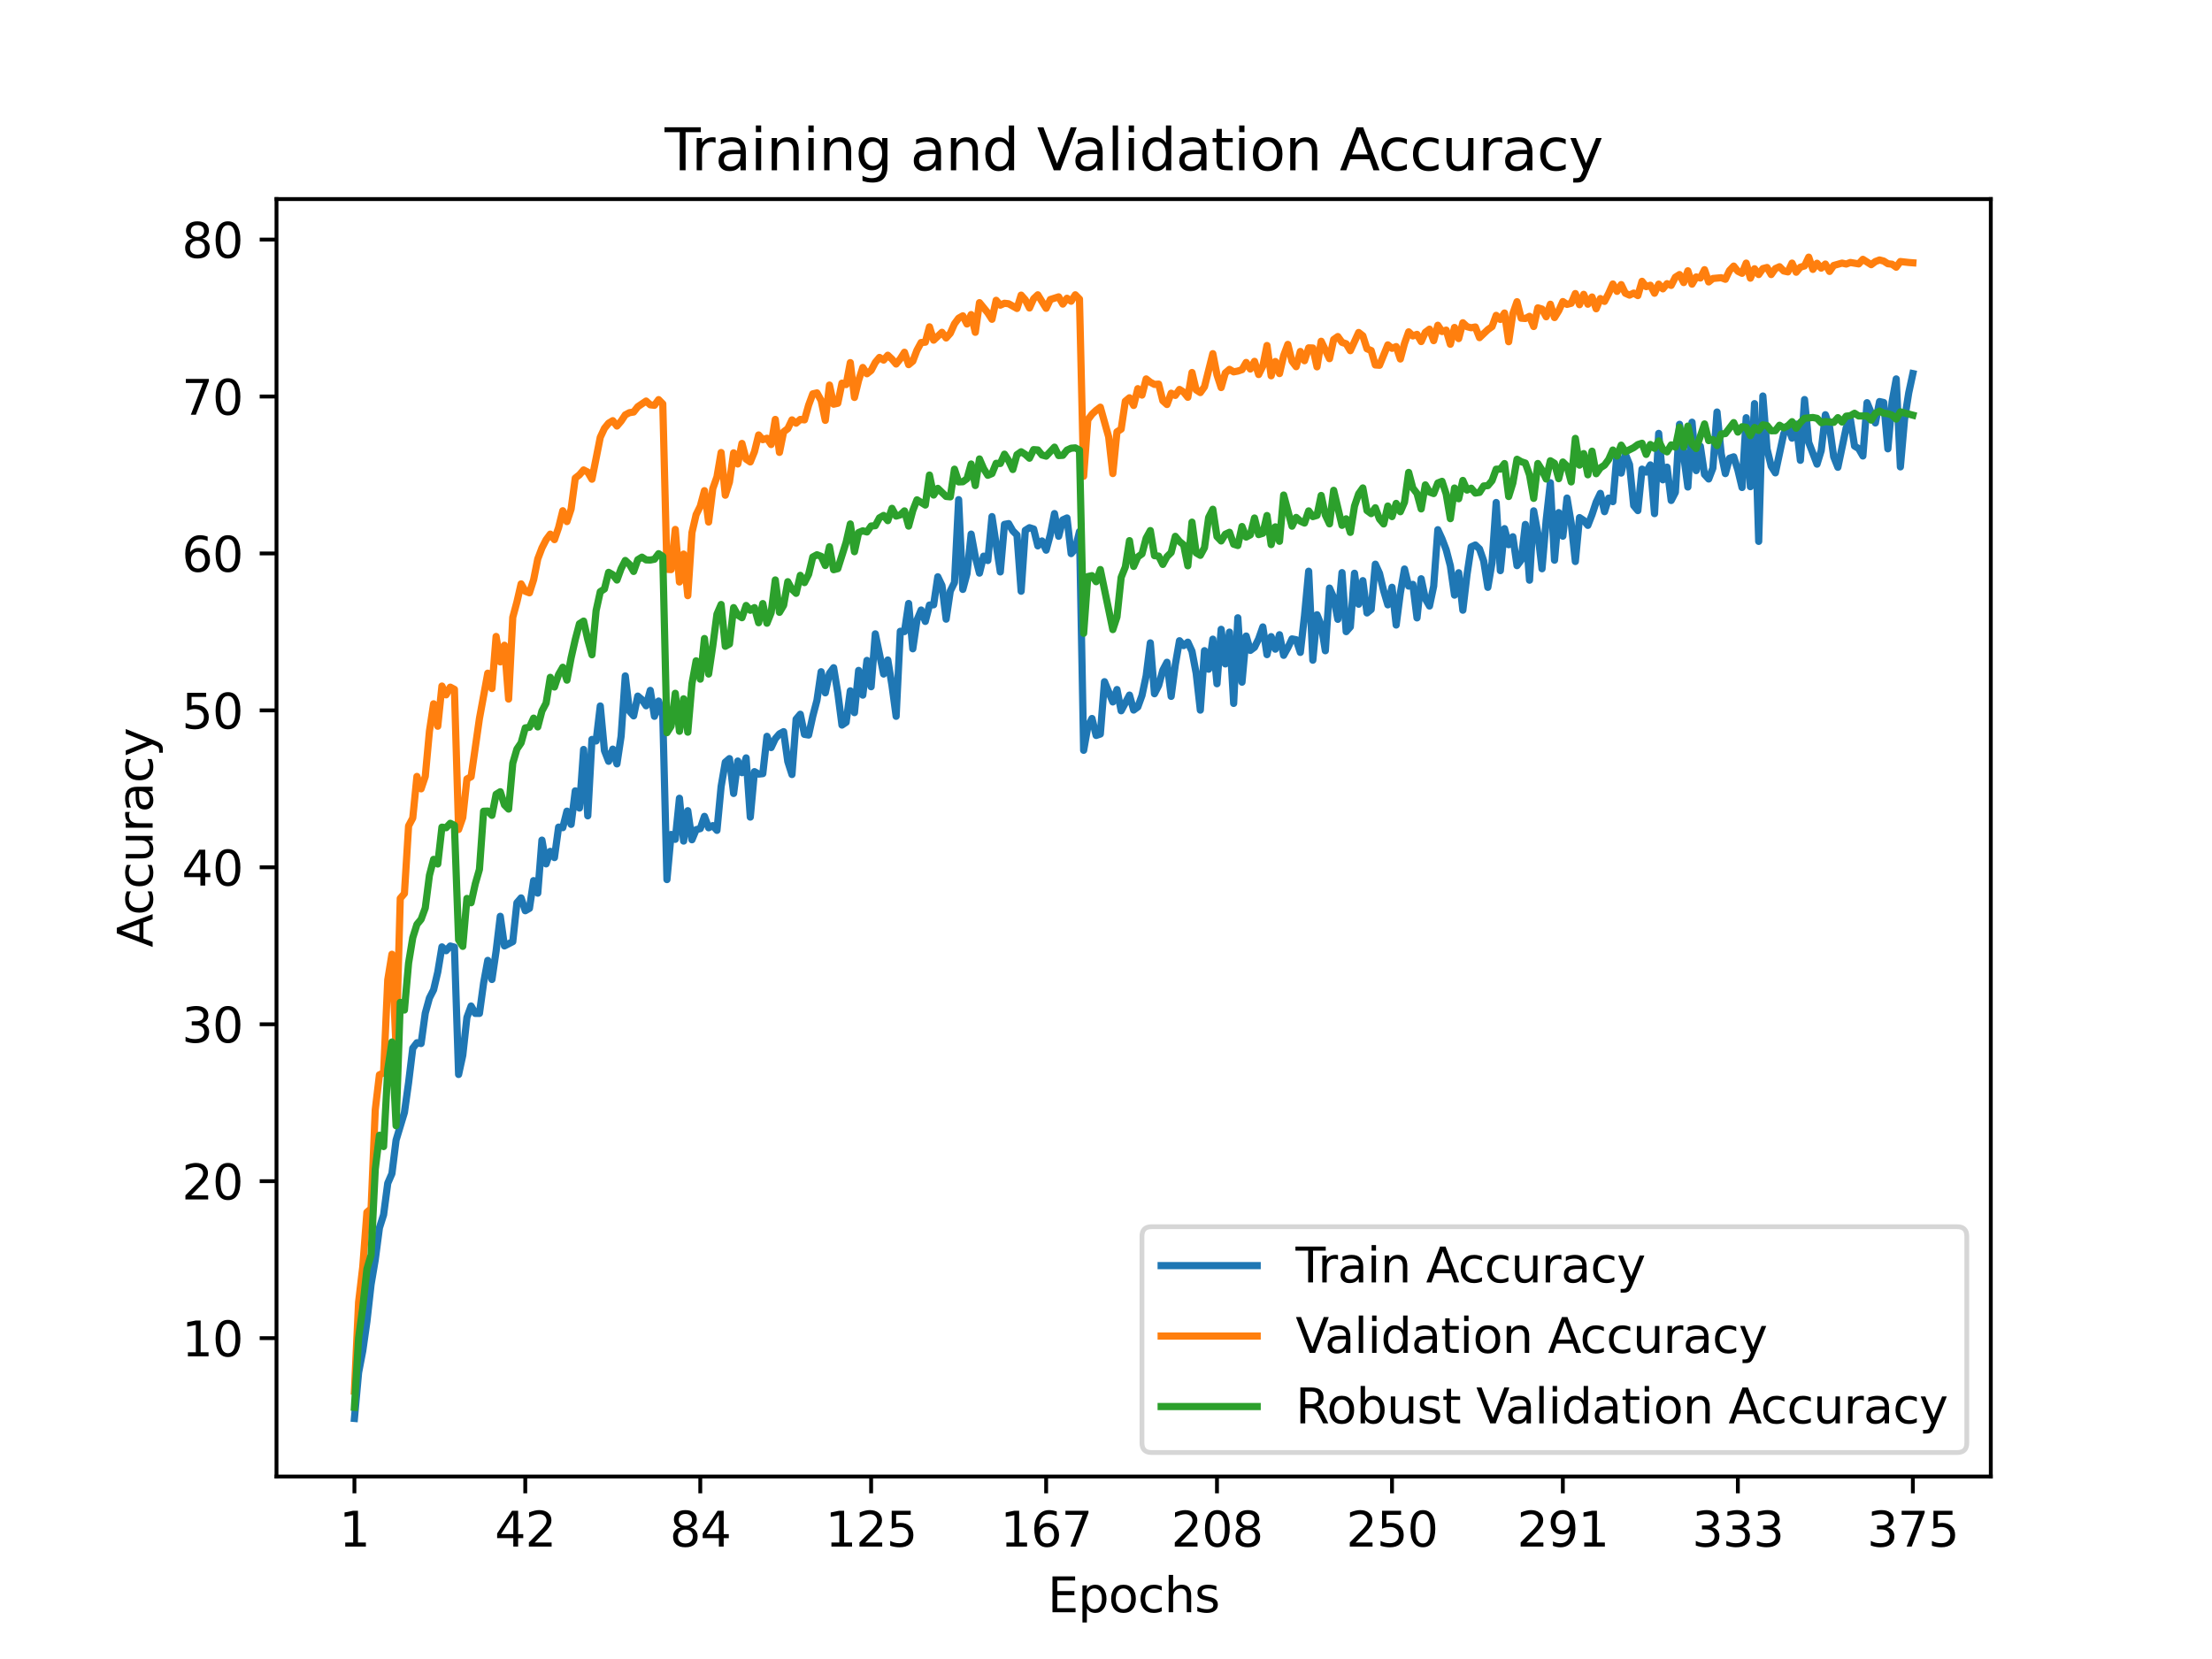 <?xml version="1.0" encoding="utf-8" standalone="no"?>
<!DOCTYPE svg PUBLIC "-//W3C//DTD SVG 1.1//EN"
  "http://www.w3.org/Graphics/SVG/1.1/DTD/svg11.dtd">
<svg height="345.6pt" version="1.1" viewBox="0 0 460.8 345.6" width="460.8pt" xmlns="http://www.w3.org/2000/svg" xmlns:xlink="http://www.w3.org/1999/xlink">
 <defs>
  <style type="text/css">*{stroke-linecap:butt;stroke-linejoin:round;}</style>
 </defs>
 <g id="figure_1">
  <g id="patch_1">
   <path d="M 0 345.6 
L 460.8 345.6 
L 460.8 0 
L 0 0 
z
" style="fill:#ffffff;"/>
  </g>
  <g id="axes_1">
   <g id="patch_2">
    <path d="M 57.6 307.584 
L 414.72 307.584 
L 414.72 41.472 
L 57.6 41.472 
z
" style="fill:#ffffff;"/>
   </g>
   <g id="matplotlib.axis_1">
    <g id="xtick_1">
     <g id="line2d_1">
      <defs>
       <path d="M 0 0 
L 0 3.5 
" id="mcb61eab0bf" style="stroke:#000000;stroke-width:0.8;"/>
      </defs>
      <g>
       <use style="stroke:#000000;stroke-width:0.8;" x="73.833" xlink:href="#mcb61eab0bf" y="307.584"/>
      </g>
     </g>
     <g id="text_1">
      <!-- 1 -->
      <g transform="translate(70.651 322.182)scale(0.1 -0.1)">
       <defs>
        <path d="M 794 531 
L 1825 531 
L 1825 4091 
L 703 3866 
L 703 4441 
L 1819 4666 
L 2450 4666 
L 2450 531 
L 3481 531 
L 3481 0 
L 794 0 
L 794 531 
z
" id="DejaVuSans-31" transform="scale(0.016)"/>
       </defs>
       <use xlink:href="#DejaVuSans-31"/>
      </g>
     </g>
    </g>
    <g id="xtick_2">
     <g id="line2d_2">
      <g>
       <use style="stroke:#000000;stroke-width:0.8;" x="109.423" xlink:href="#mcb61eab0bf" y="307.584"/>
      </g>
     </g>
     <g id="text_2">
      <!-- 42 -->
      <g transform="translate(103.061 322.182)scale(0.1 -0.1)">
       <defs>
        <path d="M 2419 4116 
L 825 1625 
L 2419 1625 
L 2419 4116 
z
M 2253 4666 
L 3047 4666 
L 3047 1625 
L 3713 1625 
L 3713 1100 
L 3047 1100 
L 3047 0 
L 2419 0 
L 2419 1100 
L 313 1100 
L 313 1709 
L 2253 4666 
z
" id="DejaVuSans-34" transform="scale(0.016)"/>
        <path d="M 1228 531 
L 3431 531 
L 3431 0 
L 469 0 
L 469 531 
Q 828 903 1448 1529 
Q 2069 2156 2228 2338 
Q 2531 2678 2651 2914 
Q 2772 3150 2772 3378 
Q 2772 3750 2511 3984 
Q 2250 4219 1831 4219 
Q 1534 4219 1204 4116 
Q 875 4013 500 3803 
L 500 4441 
Q 881 4594 1212 4672 
Q 1544 4750 1819 4750 
Q 2544 4750 2975 4387 
Q 3406 4025 3406 3419 
Q 3406 3131 3298 2873 
Q 3191 2616 2906 2266 
Q 2828 2175 2409 1742 
Q 1991 1309 1228 531 
z
" id="DejaVuSans-32" transform="scale(0.016)"/>
       </defs>
       <use xlink:href="#DejaVuSans-34"/>
       <use x="63.623" xlink:href="#DejaVuSans-32"/>
      </g>
     </g>
    </g>
    <g id="xtick_3">
     <g id="line2d_3">
      <g>
       <use style="stroke:#000000;stroke-width:0.8;" x="145.882" xlink:href="#mcb61eab0bf" y="307.584"/>
      </g>
     </g>
     <g id="text_3">
      <!-- 84 -->
      <g transform="translate(139.519 322.182)scale(0.1 -0.1)">
       <defs>
        <path d="M 2034 2216 
Q 1584 2216 1326 1975 
Q 1069 1734 1069 1313 
Q 1069 891 1326 650 
Q 1584 409 2034 409 
Q 2484 409 2743 651 
Q 3003 894 3003 1313 
Q 3003 1734 2745 1975 
Q 2488 2216 2034 2216 
z
M 1403 2484 
Q 997 2584 770 2862 
Q 544 3141 544 3541 
Q 544 4100 942 4425 
Q 1341 4750 2034 4750 
Q 2731 4750 3128 4425 
Q 3525 4100 3525 3541 
Q 3525 3141 3298 2862 
Q 3072 2584 2669 2484 
Q 3125 2378 3379 2068 
Q 3634 1759 3634 1313 
Q 3634 634 3220 271 
Q 2806 -91 2034 -91 
Q 1263 -91 848 271 
Q 434 634 434 1313 
Q 434 1759 690 2068 
Q 947 2378 1403 2484 
z
M 1172 3481 
Q 1172 3119 1398 2916 
Q 1625 2713 2034 2713 
Q 2441 2713 2670 2916 
Q 2900 3119 2900 3481 
Q 2900 3844 2670 4047 
Q 2441 4250 2034 4250 
Q 1625 4250 1398 4047 
Q 1172 3844 1172 3481 
z
" id="DejaVuSans-38" transform="scale(0.016)"/>
       </defs>
       <use xlink:href="#DejaVuSans-38"/>
       <use x="63.623" xlink:href="#DejaVuSans-34"/>
      </g>
     </g>
    </g>
    <g id="xtick_4">
     <g id="line2d_4">
      <g>
       <use style="stroke:#000000;stroke-width:0.8;" x="181.472" xlink:href="#mcb61eab0bf" y="307.584"/>
      </g>
     </g>
     <g id="text_4">
      <!-- 125 -->
      <g transform="translate(171.928 322.182)scale(0.1 -0.1)">
       <defs>
        <path d="M 691 4666 
L 3169 4666 
L 3169 4134 
L 1269 4134 
L 1269 2991 
Q 1406 3038 1543 3061 
Q 1681 3084 1819 3084 
Q 2600 3084 3056 2656 
Q 3513 2228 3513 1497 
Q 3513 744 3044 326 
Q 2575 -91 1722 -91 
Q 1428 -91 1123 -41 
Q 819 9 494 109 
L 494 744 
Q 775 591 1075 516 
Q 1375 441 1709 441 
Q 2250 441 2565 725 
Q 2881 1009 2881 1497 
Q 2881 1984 2565 2268 
Q 2250 2553 1709 2553 
Q 1456 2553 1204 2497 
Q 953 2441 691 2322 
L 691 4666 
z
" id="DejaVuSans-35" transform="scale(0.016)"/>
       </defs>
       <use xlink:href="#DejaVuSans-31"/>
       <use x="63.623" xlink:href="#DejaVuSans-32"/>
       <use x="127.246" xlink:href="#DejaVuSans-35"/>
      </g>
     </g>
    </g>
    <g id="xtick_5">
     <g id="line2d_5">
      <g>
       <use style="stroke:#000000;stroke-width:0.8;" x="217.931" xlink:href="#mcb61eab0bf" y="307.584"/>
      </g>
     </g>
     <g id="text_5">
      <!-- 167 -->
      <g transform="translate(208.387 322.182)scale(0.1 -0.1)">
       <defs>
        <path d="M 2113 2584 
Q 1688 2584 1439 2293 
Q 1191 2003 1191 1497 
Q 1191 994 1439 701 
Q 1688 409 2113 409 
Q 2538 409 2786 701 
Q 3034 994 3034 1497 
Q 3034 2003 2786 2293 
Q 2538 2584 2113 2584 
z
M 3366 4563 
L 3366 3988 
Q 3128 4100 2886 4159 
Q 2644 4219 2406 4219 
Q 1781 4219 1451 3797 
Q 1122 3375 1075 2522 
Q 1259 2794 1537 2939 
Q 1816 3084 2150 3084 
Q 2853 3084 3261 2657 
Q 3669 2231 3669 1497 
Q 3669 778 3244 343 
Q 2819 -91 2113 -91 
Q 1303 -91 875 529 
Q 447 1150 447 2328 
Q 447 3434 972 4092 
Q 1497 4750 2381 4750 
Q 2619 4750 2861 4703 
Q 3103 4656 3366 4563 
z
" id="DejaVuSans-36" transform="scale(0.016)"/>
        <path d="M 525 4666 
L 3525 4666 
L 3525 4397 
L 1831 0 
L 1172 0 
L 2766 4134 
L 525 4134 
L 525 4666 
z
" id="DejaVuSans-37" transform="scale(0.016)"/>
       </defs>
       <use xlink:href="#DejaVuSans-31"/>
       <use x="63.623" xlink:href="#DejaVuSans-36"/>
       <use x="127.246" xlink:href="#DejaVuSans-37"/>
      </g>
     </g>
    </g>
    <g id="xtick_6">
     <g id="line2d_6">
      <g>
       <use style="stroke:#000000;stroke-width:0.8;" x="253.521" xlink:href="#mcb61eab0bf" y="307.584"/>
      </g>
     </g>
     <g id="text_6">
      <!-- 208 -->
      <g transform="translate(243.977 322.182)scale(0.1 -0.1)">
       <defs>
        <path d="M 2034 4250 
Q 1547 4250 1301 3770 
Q 1056 3291 1056 2328 
Q 1056 1369 1301 889 
Q 1547 409 2034 409 
Q 2525 409 2770 889 
Q 3016 1369 3016 2328 
Q 3016 3291 2770 3770 
Q 2525 4250 2034 4250 
z
M 2034 4750 
Q 2819 4750 3233 4129 
Q 3647 3509 3647 2328 
Q 3647 1150 3233 529 
Q 2819 -91 2034 -91 
Q 1250 -91 836 529 
Q 422 1150 422 2328 
Q 422 3509 836 4129 
Q 1250 4750 2034 4750 
z
" id="DejaVuSans-30" transform="scale(0.016)"/>
       </defs>
       <use xlink:href="#DejaVuSans-32"/>
       <use x="63.623" xlink:href="#DejaVuSans-30"/>
       <use x="127.246" xlink:href="#DejaVuSans-38"/>
      </g>
     </g>
    </g>
    <g id="xtick_7">
     <g id="line2d_7">
      <g>
       <use style="stroke:#000000;stroke-width:0.8;" x="289.98" xlink:href="#mcb61eab0bf" y="307.584"/>
      </g>
     </g>
     <g id="text_7">
      <!-- 250 -->
      <g transform="translate(280.436 322.182)scale(0.1 -0.1)">
       <use xlink:href="#DejaVuSans-32"/>
       <use x="63.623" xlink:href="#DejaVuSans-35"/>
       <use x="127.246" xlink:href="#DejaVuSans-30"/>
      </g>
     </g>
    </g>
    <g id="xtick_8">
     <g id="line2d_8">
      <g>
       <use style="stroke:#000000;stroke-width:0.8;" x="325.57" xlink:href="#mcb61eab0bf" y="307.584"/>
      </g>
     </g>
     <g id="text_8">
      <!-- 291 -->
      <g transform="translate(316.026 322.182)scale(0.1 -0.1)">
       <defs>
        <path d="M 703 97 
L 703 672 
Q 941 559 1184 500 
Q 1428 441 1663 441 
Q 2288 441 2617 861 
Q 2947 1281 2994 2138 
Q 2813 1869 2534 1725 
Q 2256 1581 1919 1581 
Q 1219 1581 811 2004 
Q 403 2428 403 3163 
Q 403 3881 828 4315 
Q 1253 4750 1959 4750 
Q 2769 4750 3195 4129 
Q 3622 3509 3622 2328 
Q 3622 1225 3098 567 
Q 2575 -91 1691 -91 
Q 1453 -91 1209 -44 
Q 966 3 703 97 
z
M 1959 2075 
Q 2384 2075 2632 2365 
Q 2881 2656 2881 3163 
Q 2881 3666 2632 3958 
Q 2384 4250 1959 4250 
Q 1534 4250 1286 3958 
Q 1038 3666 1038 3163 
Q 1038 2656 1286 2365 
Q 1534 2075 1959 2075 
z
" id="DejaVuSans-39" transform="scale(0.016)"/>
       </defs>
       <use xlink:href="#DejaVuSans-32"/>
       <use x="63.623" xlink:href="#DejaVuSans-39"/>
       <use x="127.246" xlink:href="#DejaVuSans-31"/>
      </g>
     </g>
    </g>
    <g id="xtick_9">
     <g id="line2d_9">
      <g>
       <use style="stroke:#000000;stroke-width:0.8;" x="362.029" xlink:href="#mcb61eab0bf" y="307.584"/>
      </g>
     </g>
     <g id="text_9">
      <!-- 333 -->
      <g transform="translate(352.485 322.182)scale(0.1 -0.1)">
       <defs>
        <path d="M 2597 2516 
Q 3050 2419 3304 2112 
Q 3559 1806 3559 1356 
Q 3559 666 3084 287 
Q 2609 -91 1734 -91 
Q 1441 -91 1130 -33 
Q 819 25 488 141 
L 488 750 
Q 750 597 1062 519 
Q 1375 441 1716 441 
Q 2309 441 2620 675 
Q 2931 909 2931 1356 
Q 2931 1769 2642 2001 
Q 2353 2234 1838 2234 
L 1294 2234 
L 1294 2753 
L 1863 2753 
Q 2328 2753 2575 2939 
Q 2822 3125 2822 3475 
Q 2822 3834 2567 4026 
Q 2313 4219 1838 4219 
Q 1578 4219 1281 4162 
Q 984 4106 628 3988 
L 628 4550 
Q 988 4650 1302 4700 
Q 1616 4750 1894 4750 
Q 2613 4750 3031 4423 
Q 3450 4097 3450 3541 
Q 3450 3153 3228 2886 
Q 3006 2619 2597 2516 
z
" id="DejaVuSans-33" transform="scale(0.016)"/>
       </defs>
       <use xlink:href="#DejaVuSans-33"/>
       <use x="63.623" xlink:href="#DejaVuSans-33"/>
       <use x="127.246" xlink:href="#DejaVuSans-33"/>
      </g>
     </g>
    </g>
    <g id="xtick_10">
     <g id="line2d_10">
      <g>
       <use style="stroke:#000000;stroke-width:0.8;" x="398.487" xlink:href="#mcb61eab0bf" y="307.584"/>
      </g>
     </g>
     <g id="text_10">
      <!-- 375 -->
      <g transform="translate(388.944 322.182)scale(0.1 -0.1)">
       <use xlink:href="#DejaVuSans-33"/>
       <use x="63.623" xlink:href="#DejaVuSans-37"/>
       <use x="127.246" xlink:href="#DejaVuSans-35"/>
      </g>
     </g>
    </g>
    <g id="text_11">
     <!-- Epochs -->
     <g transform="translate(218.244 335.861)scale(0.1 -0.1)">
      <defs>
       <path d="M 628 4666 
L 3578 4666 
L 3578 4134 
L 1259 4134 
L 1259 2753 
L 3481 2753 
L 3481 2222 
L 1259 2222 
L 1259 531 
L 3634 531 
L 3634 0 
L 628 0 
L 628 4666 
z
" id="DejaVuSans-45" transform="scale(0.016)"/>
       <path d="M 1159 525 
L 1159 -1331 
L 581 -1331 
L 581 3500 
L 1159 3500 
L 1159 2969 
Q 1341 3281 1617 3432 
Q 1894 3584 2278 3584 
Q 2916 3584 3314 3078 
Q 3713 2572 3713 1747 
Q 3713 922 3314 415 
Q 2916 -91 2278 -91 
Q 1894 -91 1617 61 
Q 1341 213 1159 525 
z
M 3116 1747 
Q 3116 2381 2855 2742 
Q 2594 3103 2138 3103 
Q 1681 3103 1420 2742 
Q 1159 2381 1159 1747 
Q 1159 1113 1420 752 
Q 1681 391 2138 391 
Q 2594 391 2855 752 
Q 3116 1113 3116 1747 
z
" id="DejaVuSans-70" transform="scale(0.016)"/>
       <path d="M 1959 3097 
Q 1497 3097 1228 2736 
Q 959 2375 959 1747 
Q 959 1119 1226 758 
Q 1494 397 1959 397 
Q 2419 397 2687 759 
Q 2956 1122 2956 1747 
Q 2956 2369 2687 2733 
Q 2419 3097 1959 3097 
z
M 1959 3584 
Q 2709 3584 3137 3096 
Q 3566 2609 3566 1747 
Q 3566 888 3137 398 
Q 2709 -91 1959 -91 
Q 1206 -91 779 398 
Q 353 888 353 1747 
Q 353 2609 779 3096 
Q 1206 3584 1959 3584 
z
" id="DejaVuSans-6f" transform="scale(0.016)"/>
       <path d="M 3122 3366 
L 3122 2828 
Q 2878 2963 2633 3030 
Q 2388 3097 2138 3097 
Q 1578 3097 1268 2742 
Q 959 2388 959 1747 
Q 959 1106 1268 751 
Q 1578 397 2138 397 
Q 2388 397 2633 464 
Q 2878 531 3122 666 
L 3122 134 
Q 2881 22 2623 -34 
Q 2366 -91 2075 -91 
Q 1284 -91 818 406 
Q 353 903 353 1747 
Q 353 2603 823 3093 
Q 1294 3584 2113 3584 
Q 2378 3584 2631 3529 
Q 2884 3475 3122 3366 
z
" id="DejaVuSans-63" transform="scale(0.016)"/>
       <path d="M 3513 2113 
L 3513 0 
L 2938 0 
L 2938 2094 
Q 2938 2591 2744 2837 
Q 2550 3084 2163 3084 
Q 1697 3084 1428 2787 
Q 1159 2491 1159 1978 
L 1159 0 
L 581 0 
L 581 4863 
L 1159 4863 
L 1159 2956 
Q 1366 3272 1645 3428 
Q 1925 3584 2291 3584 
Q 2894 3584 3203 3211 
Q 3513 2838 3513 2113 
z
" id="DejaVuSans-68" transform="scale(0.016)"/>
       <path d="M 2834 3397 
L 2834 2853 
Q 2591 2978 2328 3040 
Q 2066 3103 1784 3103 
Q 1356 3103 1142 2972 
Q 928 2841 928 2578 
Q 928 2378 1081 2264 
Q 1234 2150 1697 2047 
L 1894 2003 
Q 2506 1872 2764 1633 
Q 3022 1394 3022 966 
Q 3022 478 2636 193 
Q 2250 -91 1575 -91 
Q 1294 -91 989 -36 
Q 684 19 347 128 
L 347 722 
Q 666 556 975 473 
Q 1284 391 1588 391 
Q 1994 391 2212 530 
Q 2431 669 2431 922 
Q 2431 1156 2273 1281 
Q 2116 1406 1581 1522 
L 1381 1569 
Q 847 1681 609 1914 
Q 372 2147 372 2553 
Q 372 3047 722 3315 
Q 1072 3584 1716 3584 
Q 2034 3584 2315 3537 
Q 2597 3491 2834 3397 
z
" id="DejaVuSans-73" transform="scale(0.016)"/>
      </defs>
      <use xlink:href="#DejaVuSans-45"/>
      <use x="63.184" xlink:href="#DejaVuSans-70"/>
      <use x="126.66" xlink:href="#DejaVuSans-6f"/>
      <use x="187.842" xlink:href="#DejaVuSans-63"/>
      <use x="242.822" xlink:href="#DejaVuSans-68"/>
      <use x="306.201" xlink:href="#DejaVuSans-73"/>
     </g>
    </g>
   </g>
   <g id="matplotlib.axis_2">
    <g id="ytick_1">
     <g id="line2d_11">
      <defs>
       <path d="M 0 0 
L -3.5 0 
" id="m16f0f895e9" style="stroke:#000000;stroke-width:0.8;"/>
      </defs>
      <g>
       <use style="stroke:#000000;stroke-width:0.8;" x="57.6" xlink:href="#m16f0f895e9" y="278.756"/>
      </g>
     </g>
     <g id="text_12">
      <!-- 10 -->
      <g transform="translate(37.875 282.555)scale(0.1 -0.1)">
       <use xlink:href="#DejaVuSans-31"/>
       <use x="63.623" xlink:href="#DejaVuSans-30"/>
      </g>
     </g>
    </g>
    <g id="ytick_2">
     <g id="line2d_12">
      <g>
       <use style="stroke:#000000;stroke-width:0.8;" x="57.6" xlink:href="#m16f0f895e9" y="246.063"/>
      </g>
     </g>
     <g id="text_13">
      <!-- 20 -->
      <g transform="translate(37.875 249.862)scale(0.1 -0.1)">
       <use xlink:href="#DejaVuSans-32"/>
       <use x="63.623" xlink:href="#DejaVuSans-30"/>
      </g>
     </g>
    </g>
    <g id="ytick_3">
     <g id="line2d_13">
      <g>
       <use style="stroke:#000000;stroke-width:0.8;" x="57.6" xlink:href="#m16f0f895e9" y="213.37"/>
      </g>
     </g>
     <g id="text_14">
      <!-- 30 -->
      <g transform="translate(37.875 217.17)scale(0.1 -0.1)">
       <use xlink:href="#DejaVuSans-33"/>
       <use x="63.623" xlink:href="#DejaVuSans-30"/>
      </g>
     </g>
    </g>
    <g id="ytick_4">
     <g id="line2d_14">
      <g>
       <use style="stroke:#000000;stroke-width:0.8;" x="57.6" xlink:href="#m16f0f895e9" y="180.678"/>
      </g>
     </g>
     <g id="text_15">
      <!-- 40 -->
      <g transform="translate(37.875 184.477)scale(0.1 -0.1)">
       <use xlink:href="#DejaVuSans-34"/>
       <use x="63.623" xlink:href="#DejaVuSans-30"/>
      </g>
     </g>
    </g>
    <g id="ytick_5">
     <g id="line2d_15">
      <g>
       <use style="stroke:#000000;stroke-width:0.8;" x="57.6" xlink:href="#m16f0f895e9" y="147.985"/>
      </g>
     </g>
     <g id="text_16">
      <!-- 50 -->
      <g transform="translate(37.875 151.784)scale(0.1 -0.1)">
       <use xlink:href="#DejaVuSans-35"/>
       <use x="63.623" xlink:href="#DejaVuSans-30"/>
      </g>
     </g>
    </g>
    <g id="ytick_6">
     <g id="line2d_16">
      <g>
       <use style="stroke:#000000;stroke-width:0.8;" x="57.6" xlink:href="#m16f0f895e9" y="115.292"/>
      </g>
     </g>
     <g id="text_17">
      <!-- 60 -->
      <g transform="translate(37.875 119.091)scale(0.1 -0.1)">
       <use xlink:href="#DejaVuSans-36"/>
       <use x="63.623" xlink:href="#DejaVuSans-30"/>
      </g>
     </g>
    </g>
    <g id="ytick_7">
     <g id="line2d_17">
      <g>
       <use style="stroke:#000000;stroke-width:0.8;" x="57.6" xlink:href="#m16f0f895e9" y="82.599"/>
      </g>
     </g>
     <g id="text_18">
      <!-- 70 -->
      <g transform="translate(37.875 86.398)scale(0.1 -0.1)">
       <use xlink:href="#DejaVuSans-37"/>
       <use x="63.623" xlink:href="#DejaVuSans-30"/>
      </g>
     </g>
    </g>
    <g id="ytick_8">
     <g id="line2d_18">
      <g>
       <use style="stroke:#000000;stroke-width:0.8;" x="57.6" xlink:href="#m16f0f895e9" y="49.906"/>
      </g>
     </g>
     <g id="text_19">
      <!-- 80 -->
      <g transform="translate(37.875 53.706)scale(0.1 -0.1)">
       <use xlink:href="#DejaVuSans-38"/>
       <use x="63.623" xlink:href="#DejaVuSans-30"/>
      </g>
     </g>
    </g>
    <g id="text_20">
     <!-- Accuracy -->
     <g transform="translate(31.795 197.356)rotate(-90)scale(0.1 -0.1)">
      <defs>
       <path d="M 2188 4044 
L 1331 1722 
L 3047 1722 
L 2188 4044 
z
M 1831 4666 
L 2547 4666 
L 4325 0 
L 3669 0 
L 3244 1197 
L 1141 1197 
L 716 0 
L 50 0 
L 1831 4666 
z
" id="DejaVuSans-41" transform="scale(0.016)"/>
       <path d="M 544 1381 
L 544 3500 
L 1119 3500 
L 1119 1403 
Q 1119 906 1312 657 
Q 1506 409 1894 409 
Q 2359 409 2629 706 
Q 2900 1003 2900 1516 
L 2900 3500 
L 3475 3500 
L 3475 0 
L 2900 0 
L 2900 538 
Q 2691 219 2414 64 
Q 2138 -91 1772 -91 
Q 1169 -91 856 284 
Q 544 659 544 1381 
z
M 1991 3584 
L 1991 3584 
z
" id="DejaVuSans-75" transform="scale(0.016)"/>
       <path d="M 2631 2963 
Q 2534 3019 2420 3045 
Q 2306 3072 2169 3072 
Q 1681 3072 1420 2755 
Q 1159 2438 1159 1844 
L 1159 0 
L 581 0 
L 581 3500 
L 1159 3500 
L 1159 2956 
Q 1341 3275 1631 3429 
Q 1922 3584 2338 3584 
Q 2397 3584 2469 3576 
Q 2541 3569 2628 3553 
L 2631 2963 
z
" id="DejaVuSans-72" transform="scale(0.016)"/>
       <path d="M 2194 1759 
Q 1497 1759 1228 1600 
Q 959 1441 959 1056 
Q 959 750 1161 570 
Q 1363 391 1709 391 
Q 2188 391 2477 730 
Q 2766 1069 2766 1631 
L 2766 1759 
L 2194 1759 
z
M 3341 1997 
L 3341 0 
L 2766 0 
L 2766 531 
Q 2569 213 2275 61 
Q 1981 -91 1556 -91 
Q 1019 -91 701 211 
Q 384 513 384 1019 
Q 384 1609 779 1909 
Q 1175 2209 1959 2209 
L 2766 2209 
L 2766 2266 
Q 2766 2663 2505 2880 
Q 2244 3097 1772 3097 
Q 1472 3097 1187 3025 
Q 903 2953 641 2809 
L 641 3341 
Q 956 3463 1253 3523 
Q 1550 3584 1831 3584 
Q 2591 3584 2966 3190 
Q 3341 2797 3341 1997 
z
" id="DejaVuSans-61" transform="scale(0.016)"/>
       <path d="M 2059 -325 
Q 1816 -950 1584 -1140 
Q 1353 -1331 966 -1331 
L 506 -1331 
L 506 -850 
L 844 -850 
Q 1081 -850 1212 -737 
Q 1344 -625 1503 -206 
L 1606 56 
L 191 3500 
L 800 3500 
L 1894 763 
L 2988 3500 
L 3597 3500 
L 2059 -325 
z
" id="DejaVuSans-79" transform="scale(0.016)"/>
      </defs>
      <use xlink:href="#DejaVuSans-41"/>
      <use x="66.658" xlink:href="#DejaVuSans-63"/>
      <use x="121.639" xlink:href="#DejaVuSans-63"/>
      <use x="176.619" xlink:href="#DejaVuSans-75"/>
      <use x="239.998" xlink:href="#DejaVuSans-72"/>
      <use x="281.111" xlink:href="#DejaVuSans-61"/>
      <use x="342.391" xlink:href="#DejaVuSans-63"/>
      <use x="397.371" xlink:href="#DejaVuSans-79"/>
     </g>
    </g>
   </g>
   <g id="line2d_19">
    <path clip-path="url(#p6e21c7e35b)" d="M 73.833 295.488 
L 74.701 285.948 
L 75.569 281.41 
L 76.437 275.29 
L 77.305 267.549 
L 78.173 262.416 
L 79.041 255.799 
L 79.909 253.059 
L 80.777 246.488 
L 81.645 244.481 
L 82.513 237.498 
L 84.249 231.744 
L 85.118 225.525 
L 85.986 218.359 
L 86.854 217.221 
L 87.722 217.385 
L 88.59 211.062 
L 89.458 207.904 
L 90.326 206.197 
L 91.194 202.497 
L 92.062 197.253 
L 92.93 198.05 
L 93.798 197.076 
L 94.666 197.305 
L 95.534 223.832 
L 96.402 219.85 
L 97.27 211.945 
L 98.138 209.578 
L 99.006 211.108 
L 99.875 211.114 
L 100.743 204.779 
L 101.611 200.064 
L 102.479 204.046 
L 103.347 198.129 
L 104.215 190.884 
L 105.083 197.05 
L 106.819 196.161 
L 107.687 188.06 
L 108.555 187.053 
L 109.423 189.72 
L 110.291 189.23 
L 111.159 183.45 
L 112.027 186.059 
L 112.895 175.015 
L 113.763 179.958 
L 114.632 177.356 
L 115.5 178.651 
L 116.368 172.302 
L 117.236 172.419 
L 118.104 168.98 
L 118.972 171.733 
L 119.84 164.75 
L 120.708 168.333 
L 121.576 156.125 
L 122.444 169.954 
L 123.312 154.039 
L 124.18 154.36 
L 125.048 147.069 
L 125.916 156.361 
L 126.784 158.59 
L 127.652 156.06 
L 128.521 159.133 
L 129.389 153.366 
L 130.257 140.805 
L 131.125 148.135 
L 131.993 149.129 
L 132.861 145.01 
L 133.729 145.755 
L 134.597 147.03 
L 135.465 143.82 
L 136.333 149.221 
L 137.201 146.043 
L 138.069 149.188 
L 138.937 183.234 
L 139.805 173.832 
L 140.673 174.845 
L 141.541 166.293 
L 142.409 175.211 
L 143.278 168.888 
L 144.146 174.937 
L 145.014 172.838 
L 145.882 172.615 
L 146.75 170.065 
L 147.618 172.445 
L 148.486 171.988 
L 149.354 172.982 
L 150.222 163.854 
L 151.09 158.78 
L 151.958 158.034 
L 152.826 165.292 
L 153.694 158.538 
L 154.562 160.964 
L 155.43 157.884 
L 156.298 170.216 
L 157.167 160.748 
L 158.035 161.258 
L 158.903 161.166 
L 159.771 153.392 
L 160.639 155.733 
L 161.507 153.889 
L 162.375 152.882 
L 163.243 152.418 
L 164.111 158.643 
L 164.979 161.35 
L 165.847 149.816 
L 166.715 148.789 
L 167.583 152.98 
L 168.451 153.124 
L 169.319 149.181 
L 170.187 145.892 
L 171.055 139.936 
L 171.924 144.33 
L 172.792 140.276 
L 173.66 139.099 
L 174.528 144.343 
L 175.396 151.045 
L 176.264 150.463 
L 177.132 143.918 
L 178 148.456 
L 178.868 139.661 
L 179.736 144.807 
L 180.604 137.575 
L 181.472 143.061 
L 182.34 132.044 
L 184.076 140.413 
L 184.944 137.49 
L 185.813 142.767 
L 186.681 149.221 
L 187.549 131.508 
L 188.417 131.573 
L 189.285 125.714 
L 190.153 135.156 
L 191.021 129.193 
L 191.889 127.081 
L 192.757 129.454 
L 193.625 126.041 
L 194.493 125.989 
L 195.361 120.15 
L 196.229 121.968 
L 197.097 128.984 
L 197.965 123.119 
L 198.833 121.366 
L 199.701 104.085 
L 200.57 122.785 
L 201.438 119.535 
L 202.306 111.264 
L 203.174 115.992 
L 204.042 119.392 
L 204.91 115.854 
L 205.778 116.77 
L 206.646 107.616 
L 208.382 119.143 
L 209.25 109.237 
L 210.118 109.074 
L 210.986 110.591 
L 211.854 111.447 
L 212.722 123.164 
L 213.59 110.473 
L 214.458 109.93 
L 215.327 110.205 
L 216.195 113.716 
L 217.063 112.69 
L 217.931 114.612 
L 218.799 111.395 
L 219.667 106.988 
L 220.535 111.715 
L 221.403 108.296 
L 222.271 107.903 
L 223.139 115.325 
L 224.007 114.311 
L 224.875 110.728 
L 225.743 156.302 
L 226.611 151.404 
L 227.479 149.672 
L 228.347 153.209 
L 229.216 152.915 
L 230.084 142.008 
L 231.82 146.226 
L 232.688 143.643 
L 233.556 148.07 
L 235.292 144.8 
L 236.16 147.919 
L 237.028 147.279 
L 237.896 144.885 
L 238.764 140.792 
L 239.632 133.92 
L 240.5 144.519 
L 241.368 142.8 
L 242.236 139.615 
L 243.104 137.961 
L 243.973 145.069 
L 244.841 138.458 
L 245.709 133.476 
L 246.577 134.489 
L 247.445 133.776 
L 248.313 135.666 
L 249.181 140.237 
L 250.049 147.932 
L 250.917 135.548 
L 251.785 139.406 
L 252.653 133.149 
L 253.521 142.44 
L 254.389 131.096 
L 255.257 138.308 
L 256.125 131.684 
L 256.993 146.533 
L 257.862 128.696 
L 258.73 142.113 
L 259.598 132.495 
L 260.466 135.49 
L 261.334 134.842 
L 262.202 133.077 
L 263.07 130.599 
L 263.938 136.372 
L 264.806 132.619 
L 265.674 135.235 
L 266.542 132.227 
L 267.41 136.516 
L 268.278 134.94 
L 269.146 133.096 
L 270.014 133.266 
L 270.882 135.908 
L 271.75 128.271 
L 272.619 118.999 
L 273.487 137.53 
L 274.355 128.062 
L 275.223 130.187 
L 276.091 135.561 
L 276.959 122.511 
L 277.827 124.479 
L 278.695 129.016 
L 279.563 119.287 
L 280.431 131.58 
L 281.299 130.592 
L 282.167 119.418 
L 283.035 125.871 
L 283.903 120.961 
L 284.771 127.689 
L 285.639 126.97 
L 286.507 117.528 
L 287.376 119.437 
L 288.244 123.073 
L 289.112 126.002 
L 289.98 122.341 
L 290.848 130.206 
L 291.716 123.537 
L 292.584 118.535 
L 293.452 122.099 
L 294.32 121.732 
L 295.188 128.716 
L 296.056 120.569 
L 296.924 124.74 
L 297.792 126.244 
L 298.66 122.118 
L 299.528 110.349 
L 300.396 112.252 
L 301.265 114.533 
L 302.133 117.875 
L 303.001 123.975 
L 303.869 119.313 
L 304.737 127.114 
L 305.605 119.712 
L 306.473 113.925 
L 307.341 113.533 
L 308.209 114.357 
L 309.077 116.861 
L 309.945 122.354 
L 310.813 117.24 
L 311.681 104.68 
L 312.549 118.875 
L 313.417 110.127 
L 314.285 113.468 
L 315.153 111.813 
L 316.022 117.829 
L 316.89 116.672 
L 317.758 109.25 
L 318.626 120.863 
L 319.494 106.419 
L 320.362 111.101 
L 321.23 118.483 
L 322.098 108.341 
L 322.966 100.561 
L 323.834 116.698 
L 324.702 106.785 
L 325.57 111.696 
L 326.438 103.751 
L 327.306 108.95 
L 328.174 116.972 
L 329.042 107.825 
L 329.911 108.4 
L 330.779 109.446 
L 331.647 107.21 
L 332.515 104.595 
L 333.383 102.777 
L 334.251 106.589 
L 335.119 103.764 
L 335.987 104.503 
L 336.855 94.558 
L 337.723 98.553 
L 338.591 94.611 
L 339.459 96.768 
L 340.327 105.314 
L 341.195 106.367 
L 342.063 97.729 
L 342.931 98.344 
L 343.799 96.847 
L 344.668 107.001 
L 345.536 90.282 
L 346.404 99.953 
L 347.272 97.317 
L 348.14 104.255 
L 349.008 102.568 
L 349.876 88.392 
L 351.612 101.456 
L 352.48 87.954 
L 353.348 98.037 
L 354.216 92.956 
L 355.084 98.834 
L 355.952 99.783 
L 356.82 97.533 
L 357.688 85.829 
L 358.557 94.526 
L 359.425 98.658 
L 360.293 95.461 
L 361.161 95.166 
L 362.029 97.906 
L 362.897 101.554 
L 363.765 87.019 
L 364.633 101.384 
L 365.501 84.083 
L 366.369 112.781 
L 367.237 82.495 
L 368.105 93.519 
L 368.973 97.128 
L 369.841 98.507 
L 371.577 90.387 
L 372.445 88.759 
L 373.314 91.276 
L 374.182 88.36 
L 375.05 95.892 
L 375.918 83.233 
L 376.786 92.159 
L 378.522 96.69 
L 379.39 93.865 
L 380.258 86.398 
L 381.126 88.896 
L 381.994 95.16 
L 382.862 97.344 
L 384.598 89.099 
L 385.466 87.327 
L 386.334 92.917 
L 387.202 93.453 
L 388.071 94.99 
L 388.939 83.887 
L 390.675 88.105 
L 391.543 83.652 
L 392.411 83.848 
L 393.279 93.499 
L 394.147 83.743 
L 395.015 78.938 
L 395.883 97.259 
L 396.751 87.379 
L 397.619 81.86 
L 398.487 77.826 
L 398.487 77.826 
" style="fill:none;stroke:#1f77b4;stroke-linecap:square;stroke-width:1.5;"/>
   </g>
   <g id="line2d_20">
    <path clip-path="url(#p6e21c7e35b)" d="M 73.833 289.806 
L 74.701 271.269 
L 75.569 263.913 
L 76.437 252.536 
L 77.305 251.784 
L 78.173 231.188 
L 79.041 223.897 
L 79.909 223.505 
L 80.777 204.118 
L 81.645 198.789 
L 82.513 218.372 
L 83.381 187.151 
L 84.249 186.137 
L 85.118 172.047 
L 85.986 170.412 
L 86.854 161.748 
L 87.722 164.331 
L 88.59 161.748 
L 89.458 152.333 
L 90.326 146.612 
L 91.194 151.287 
L 92.062 142.917 
L 92.93 144.748 
L 93.798 143.146 
L 94.666 143.604 
L 95.534 172.799 
L 96.402 170.314 
L 97.27 162.271 
L 98.138 161.814 
L 99.875 149.685 
L 101.611 140.237 
L 102.479 143.44 
L 103.347 132.586 
L 104.215 137.883 
L 105.083 134.417 
L 105.951 145.631 
L 106.819 128.598 
L 107.687 125.394 
L 108.555 121.634 
L 109.423 123.171 
L 110.291 123.498 
L 111.159 120.784 
L 112.027 116.436 
L 112.895 114.148 
L 113.763 112.448 
L 114.632 111.271 
L 115.5 112.415 
L 116.368 109.898 
L 117.236 106.4 
L 118.104 108.655 
L 118.972 106.04 
L 119.84 99.599 
L 120.708 98.913 
L 121.576 97.899 
L 122.444 98.357 
L 123.312 99.828 
L 125.048 91.099 
L 125.916 89.236 
L 126.784 88.157 
L 127.652 87.634 
L 128.521 88.745 
L 129.389 87.732 
L 130.257 86.424 
L 131.125 85.967 
L 131.993 85.836 
L 132.861 84.724 
L 134.597 83.547 
L 135.465 84.332 
L 136.333 84.43 
L 137.201 83.253 
L 138.069 84.136 
L 138.937 118.594 
L 139.805 118.659 
L 140.673 110.29 
L 141.541 121.242 
L 142.409 115.423 
L 143.278 124.086 
L 144.146 110.944 
L 145.014 107.217 
L 145.882 105.451 
L 146.75 102.215 
L 147.618 108.753 
L 148.486 101.79 
L 149.354 99.338 
L 150.222 94.271 
L 151.09 103.163 
L 151.958 100.417 
L 152.826 94.336 
L 153.694 96.657 
L 154.562 92.374 
L 155.43 95.644 
L 156.298 96.232 
L 157.167 94.107 
L 158.035 90.609 
L 158.903 91.59 
L 159.771 91.295 
L 160.639 92.603 
L 161.507 87.372 
L 162.375 94.238 
L 163.243 89.955 
L 164.111 89.301 
L 164.979 87.47 
L 165.847 88.157 
L 166.715 87.372 
L 167.583 87.47 
L 168.451 84.397 
L 169.319 82.043 
L 170.187 81.847 
L 171.055 83.417 
L 171.924 87.568 
L 172.792 80.213 
L 173.66 84.201 
L 174.528 84.005 
L 175.396 79.82 
L 176.264 80.115 
L 177.132 75.538 
L 178 82.795 
L 178.868 79.232 
L 179.736 76.551 
L 180.604 77.859 
L 181.472 77.172 
L 182.34 75.505 
L 183.208 74.459 
L 184.076 75.014 
L 184.944 74.001 
L 185.813 74.818 
L 186.681 75.832 
L 187.549 74.753 
L 188.417 73.38 
L 189.285 75.963 
L 190.153 75.243 
L 191.021 72.955 
L 191.889 71.353 
L 192.757 71.287 
L 193.625 68.084 
L 194.493 70.862 
L 196.229 69.228 
L 197.097 70.405 
L 197.965 69.424 
L 198.833 67.462 
L 199.701 66.285 
L 200.57 65.795 
L 201.438 67.495 
L 202.306 65.534 
L 203.174 69.228 
L 204.042 63.049 
L 205.778 65.174 
L 206.646 66.514 
L 207.514 62.559 
L 208.382 63.572 
L 209.25 63.18 
L 210.118 63.278 
L 211.854 64.259 
L 212.722 61.48 
L 213.59 62.46 
L 214.458 64.16 
L 215.327 62.232 
L 216.195 61.414 
L 217.931 64.226 
L 218.799 62.395 
L 220.535 61.839 
L 221.403 63.343 
L 222.271 62.134 
L 223.139 62.755 
L 224.007 61.414 
L 224.875 62.297 
L 225.743 99.207 
L 226.611 87.47 
L 227.479 86.293 
L 228.347 85.476 
L 229.216 84.822 
L 230.952 91.001 
L 231.82 98.651 
L 232.688 89.955 
L 233.556 89.399 
L 234.424 83.58 
L 235.292 82.861 
L 236.16 84.463 
L 237.028 80.965 
L 237.896 82.305 
L 238.764 78.938 
L 239.632 79.624 
L 240.5 80.082 
L 241.368 80.016 
L 242.236 83.482 
L 243.104 84.267 
L 243.973 81.913 
L 244.841 82.37 
L 245.709 81.128 
L 246.577 81.684 
L 247.445 82.763 
L 248.313 77.597 
L 249.181 81.226 
L 250.049 81.782 
L 250.917 80.572 
L 252.653 73.674 
L 253.521 78.088 
L 254.389 80.736 
L 255.257 77.695 
L 256.125 76.943 
L 256.993 77.466 
L 257.862 77.303 
L 258.73 77.009 
L 259.598 75.505 
L 260.466 76.878 
L 261.334 75.276 
L 262.202 78.022 
L 263.07 76.257 
L 263.938 71.974 
L 264.806 78.284 
L 265.674 75.309 
L 266.542 77.826 
L 267.41 74.066 
L 268.278 71.745 
L 269.146 75.243 
L 270.014 76.388 
L 270.882 73.216 
L 271.75 75.145 
L 272.619 72.464 
L 273.487 72.497 
L 274.355 76.42 
L 275.223 71.091 
L 276.959 74.72 
L 277.827 70.732 
L 278.695 70.111 
L 279.563 71.32 
L 280.431 71.614 
L 281.299 73.053 
L 283.035 69.261 
L 283.903 69.947 
L 284.771 72.661 
L 285.639 73.02 
L 286.507 76.028 
L 287.376 76.093 
L 289.112 71.843 
L 289.98 72.563 
L 290.848 72.203 
L 291.716 74.786 
L 292.584 71.549 
L 293.452 69.13 
L 294.32 69.98 
L 295.188 69.653 
L 296.056 71.157 
L 296.924 69.228 
L 297.792 68.574 
L 298.66 70.961 
L 299.528 67.757 
L 300.396 69.064 
L 301.265 68.77 
L 302.133 71.712 
L 303.001 68.214 
L 303.869 70.536 
L 304.737 67.234 
L 305.605 68.051 
L 306.473 68.28 
L 307.341 68.116 
L 308.209 70.339 
L 309.945 68.672 
L 310.813 68.051 
L 311.681 65.697 
L 312.549 66.547 
L 313.417 65.207 
L 314.285 71.189 
L 315.153 65.337 
L 316.022 62.853 
L 316.89 66.285 
L 317.758 66.351 
L 318.626 65.893 
L 319.494 68.018 
L 320.362 64.128 
L 321.23 64.389 
L 322.098 65.991 
L 322.966 63.376 
L 323.834 66.155 
L 324.702 64.749 
L 325.57 62.82 
L 326.438 63.409 
L 327.306 63.18 
L 328.174 61.153 
L 329.042 63.474 
L 329.911 61.316 
L 330.779 63.376 
L 331.647 61.872 
L 332.515 64.324 
L 333.383 62.199 
L 334.251 62.787 
L 335.119 61.12 
L 335.987 59.158 
L 336.855 60.695 
L 337.723 59.289 
L 338.591 61.087 
L 339.459 61.48 
L 340.327 61.055 
L 341.195 61.578 
L 342.063 58.603 
L 342.931 59.714 
L 343.799 59.42 
L 344.668 61.087 
L 345.536 59.191 
L 346.404 60.172 
L 347.272 59.093 
L 348.14 59.453 
L 349.008 57.753 
L 349.876 57.197 
L 350.744 58.864 
L 351.612 56.412 
L 352.48 59.191 
L 353.348 57.687 
L 354.216 57.916 
L 355.084 56.183 
L 355.952 58.733 
L 356.82 58.014 
L 358.557 57.851 
L 359.425 58.178 
L 360.293 56.347 
L 361.161 55.431 
L 362.029 56.51 
L 362.897 56.935 
L 363.765 54.81 
L 364.633 57.949 
L 365.501 55.987 
L 366.369 57.197 
L 367.237 55.955 
L 368.105 55.726 
L 368.973 57.197 
L 369.841 55.955 
L 370.709 55.562 
L 371.577 56.445 
L 372.445 56.641 
L 373.314 54.81 
L 374.182 56.707 
L 375.05 55.66 
L 375.918 55.399 
L 376.786 53.568 
L 377.654 56.118 
L 378.522 54.843 
L 379.39 55.856 
L 380.258 55.006 
L 381.126 56.543 
L 381.994 55.301 
L 383.73 54.81 
L 384.598 55.006 
L 385.466 54.68 
L 387.202 54.974 
L 388.071 54.026 
L 389.807 55.137 
L 390.675 54.483 
L 391.543 54.156 
L 392.411 54.385 
L 393.279 54.941 
L 394.147 55.039 
L 395.015 55.66 
L 395.883 54.483 
L 397.619 54.68 
L 398.487 54.745 
L 398.487 54.745 
" style="fill:none;stroke:#ff7f0e;stroke-linecap:square;stroke-width:1.5;"/>
   </g>
   <g id="line2d_21">
    <path clip-path="url(#p6e21c7e35b)" d="M 73.833 293.175 
L 74.701 278.722 
L 75.569 272.355 
L 76.437 264.371 
L 77.305 261.411 
L 78.173 243.551 
L 79.041 236.496 
L 79.909 238.853 
L 80.777 222.817 
L 81.645 217.07 
L 82.513 234.517 
L 83.381 208.811 
L 84.249 210.411 
L 85.118 200.62 
L 85.986 195.338 
L 86.854 192.567 
L 87.722 191.518 
L 88.59 189.143 
L 89.458 182.346 
L 90.326 179.026 
L 91.194 179.989 
L 92.062 172.315 
L 92.93 172.435 
L 93.798 171.506 
L 94.666 171.936 
L 95.534 195.785 
L 96.402 197.144 
L 97.27 187.164 
L 98.138 188.059 
L 99.006 184.136 
L 99.875 181.108 
L 100.743 168.994 
L 101.611 168.96 
L 102.479 169.854 
L 103.347 165.467 
L 104.215 164.933 
L 105.083 167.669 
L 105.951 168.547 
L 106.819 158.997 
L 107.687 156.037 
L 108.555 154.764 
L 109.423 151.633 
L 110.291 151.512 
L 111.159 149.602 
L 112.027 151.426 
L 112.895 148.122 
L 113.763 146.471 
L 114.632 141.102 
L 115.5 143.115 
L 116.368 140.517 
L 117.236 139.003 
L 118.104 141.687 
L 118.972 137.041 
L 119.84 133.221 
L 120.708 129.935 
L 121.576 129.384 
L 122.444 133.239 
L 123.312 136.405 
L 124.18 127.199 
L 125.048 123.259 
L 125.916 122.691 
L 126.784 119.232 
L 127.652 119.714 
L 128.521 120.833 
L 129.389 118.458 
L 130.257 116.755 
L 131.125 117.563 
L 131.993 119.043 
L 132.861 116.6 
L 133.729 116.066 
L 134.597 116.634 
L 135.465 116.668 
L 136.333 116.496 
L 137.201 115.344 
L 138.069 115.911 
L 138.937 152.631 
L 139.805 151.271 
L 140.673 144.423 
L 141.541 152.338 
L 142.409 145.576 
L 143.278 152.527 
L 144.146 142.41 
L 145.014 137.661 
L 145.882 141.481 
L 146.75 133.015 
L 147.618 140.414 
L 148.486 134.563 
L 149.354 127.939 
L 150.222 125.926 
L 151.09 134.632 
L 151.958 134.151 
L 152.826 126.58 
L 153.694 128.128 
L 154.562 128.679 
L 155.43 126.132 
L 156.298 127.13 
L 157.167 126.58 
L 158.035 129.728 
L 158.903 125.736 
L 159.771 129.832 
L 160.639 127.646 
L 161.507 120.815 
L 162.375 127.56 
L 163.243 126.098 
L 164.111 121.177 
L 164.979 122.76 
L 165.847 123.603 
L 166.715 119.852 
L 167.583 121.366 
L 168.451 119.645 
L 169.319 116.032 
L 170.187 115.567 
L 171.055 115.894 
L 171.924 117.804 
L 172.792 113.898 
L 173.66 118.682 
L 174.528 118.458 
L 176.264 112.969 
L 177.132 109.149 
L 178 114.931 
L 178.868 110.939 
L 179.736 110.577 
L 180.604 110.818 
L 181.472 109.579 
L 182.34 109.511 
L 183.208 107.876 
L 184.076 107.377 
L 184.944 108.461 
L 185.813 105.897 
L 186.681 107.515 
L 187.549 107.256 
L 188.417 106.43 
L 189.285 109.597 
L 190.153 106.362 
L 191.021 104.125 
L 192.757 105.209 
L 193.625 98.963 
L 194.493 103.127 
L 195.361 101.733 
L 197.097 103.419 
L 197.965 103.505 
L 198.833 97.741 
L 199.701 100.391 
L 200.57 100.357 
L 201.438 99.737 
L 202.306 96.657 
L 203.174 101.148 
L 204.042 95.607 
L 204.91 97.621 
L 205.778 99.014 
L 206.646 98.653 
L 207.514 96.519 
L 208.382 96.554 
L 209.25 94.609 
L 210.118 95.952 
L 210.986 97.81 
L 211.854 94.713 
L 212.722 94.11 
L 213.59 94.661 
L 214.458 95.453 
L 215.327 93.663 
L 216.195 93.732 
L 217.063 94.782 
L 217.931 95.022 
L 219.667 93.147 
L 220.535 94.902 
L 221.403 94.85 
L 222.271 93.766 
L 223.139 93.371 
L 224.007 93.302 
L 224.875 93.766 
L 225.743 131.931 
L 226.611 120.11 
L 227.479 119.921 
L 228.347 121.177 
L 229.216 118.647 
L 231.82 131.157 
L 232.688 128.507 
L 233.556 120.282 
L 234.424 118.114 
L 235.292 112.625 
L 236.16 117.993 
L 237.028 116.015 
L 237.896 115.378 
L 238.764 112.109 
L 239.632 110.526 
L 240.5 115.757 
L 241.368 115.843 
L 242.236 117.58 
L 243.104 115.963 
L 243.973 115.103 
L 244.841 111.73 
L 245.709 112.797 
L 246.577 113.502 
L 247.445 117.873 
L 248.313 108.771 
L 249.181 115.172 
L 250.049 115.688 
L 250.917 114.087 
L 251.785 107.79 
L 252.653 106.086 
L 253.521 111.782 
L 254.389 112.694 
L 255.257 111.283 
L 256.125 110.887 
L 256.993 113.365 
L 257.862 113.64 
L 258.73 109.683 
L 259.598 111.885 
L 260.466 111.42 
L 261.334 107.91 
L 262.202 111.369 
L 263.07 111.094 
L 263.938 107.394 
L 264.806 113.451 
L 265.674 109.751 
L 266.542 112.763 
L 267.41 103.127 
L 269.146 109.614 
L 270.014 107.79 
L 270.882 108.564 
L 271.75 108.96 
L 272.619 106.43 
L 273.487 107.618 
L 274.355 107.36 
L 275.223 103.213 
L 276.091 107.291 
L 276.959 109.132 
L 277.827 102.146 
L 279.563 109.442 
L 280.431 108.082 
L 281.299 110.904 
L 282.167 105.433 
L 283.035 102.869 
L 283.903 101.647 
L 284.771 106.362 
L 285.639 106.998 
L 286.507 105.777 
L 287.376 108.117 
L 288.244 109.149 
L 289.112 105.415 
L 289.98 107.618 
L 290.848 104.865 
L 291.716 106.603 
L 292.584 104.607 
L 293.452 98.412 
L 294.32 101.681 
L 295.188 102.8 
L 296.056 106.018 
L 296.924 101.01 
L 297.792 102.507 
L 298.66 102.817 
L 299.528 100.615 
L 300.396 100.27 
L 301.265 102.903 
L 302.133 108.048 
L 303.001 101.664 
L 303.869 103.901 
L 304.737 100.081 
L 305.605 102.094 
L 306.473 101.699 
L 307.341 102.714 
L 308.209 102.576 
L 309.077 101.234 
L 309.945 101.165 
L 310.813 100.133 
L 311.681 97.741 
L 312.549 97.724 
L 313.417 96.571 
L 314.285 103.437 
L 315.153 100.632 
L 316.022 95.676 
L 316.89 96.175 
L 317.758 96.468 
L 318.626 98.928 
L 319.494 103.815 
L 320.362 96.554 
L 321.23 97.948 
L 322.098 99.789 
L 322.966 95.986 
L 323.834 96.519 
L 324.702 99.72 
L 325.57 96.244 
L 326.438 97.104 
L 327.306 100.391 
L 328.174 91.323 
L 329.042 96.898 
L 329.911 94.489 
L 330.779 98.911 
L 331.647 93.99 
L 332.515 98.687 
L 333.383 97.466 
L 334.251 96.898 
L 335.119 95.711 
L 335.987 93.749 
L 336.855 95.005 
L 337.723 92.734 
L 338.591 94.128 
L 340.327 93.25 
L 341.195 92.613 
L 342.063 92.338 
L 342.931 94.661 
L 343.799 92.596 
L 344.668 93.388 
L 345.536 91.856 
L 346.404 93.611 
L 347.272 94.128 
L 348.14 92.682 
L 349.008 93.147 
L 349.876 88.983 
L 350.744 93.13 
L 351.612 88.759 
L 352.48 92.527 
L 353.348 93.439 
L 355.084 88.312 
L 355.952 91.788 
L 356.82 91.564 
L 357.688 92.837 
L 358.557 90.411 
L 359.425 90.325 
L 361.161 88.037 
L 362.029 90.015 
L 362.897 88.897 
L 363.765 89.017 
L 364.633 90.755 
L 365.501 89.052 
L 366.369 89.671 
L 367.237 88.501 
L 368.105 88.656 
L 368.973 89.74 
L 369.841 89.723 
L 370.709 88.587 
L 371.577 89.138 
L 372.445 88.708 
L 373.314 87.847 
L 374.182 89.207 
L 375.05 88.019 
L 375.918 87.142 
L 377.654 86.97 
L 378.522 87.142 
L 379.39 88.054 
L 380.258 87.83 
L 381.994 87.985 
L 382.862 87.004 
L 383.73 87.916 
L 384.598 86.694 
L 385.466 86.591 
L 386.334 86.092 
L 387.202 86.66 
L 388.939 86.66 
L 389.807 87.52 
L 390.675 86.127 
L 391.543 85.645 
L 392.411 86.075 
L 393.279 86.178 
L 394.147 86.488 
L 395.015 87.297 
L 395.883 85.8 
L 398.487 86.488 
L 398.487 86.488 
" style="fill:none;stroke:#2ca02c;stroke-linecap:square;stroke-width:1.5;"/>
   </g>
   <g id="patch_3">
    <path d="M 57.6 307.584 
L 57.6 41.472 
" style="fill:none;stroke:#000000;stroke-linecap:square;stroke-linejoin:miter;stroke-width:0.8;"/>
   </g>
   <g id="patch_4">
    <path d="M 414.72 307.584 
L 414.72 41.472 
" style="fill:none;stroke:#000000;stroke-linecap:square;stroke-linejoin:miter;stroke-width:0.8;"/>
   </g>
   <g id="patch_5">
    <path d="M 57.6 307.584 
L 414.72 307.584 
" style="fill:none;stroke:#000000;stroke-linecap:square;stroke-linejoin:miter;stroke-width:0.8;"/>
   </g>
   <g id="patch_6">
    <path d="M 57.6 41.472 
L 414.72 41.472 
" style="fill:none;stroke:#000000;stroke-linecap:square;stroke-linejoin:miter;stroke-width:0.8;"/>
   </g>
   <g id="text_21">
    <!-- Training and Validation Accuracy -->
    <g transform="translate(138.458 35.472)scale(0.12 -0.12)">
     <defs>
      <path d="M -19 4666 
L 3928 4666 
L 3928 4134 
L 2272 4134 
L 2272 0 
L 1638 0 
L 1638 4134 
L -19 4134 
L -19 4666 
z
" id="DejaVuSans-54" transform="scale(0.016)"/>
      <path d="M 603 3500 
L 1178 3500 
L 1178 0 
L 603 0 
L 603 3500 
z
M 603 4863 
L 1178 4863 
L 1178 4134 
L 603 4134 
L 603 4863 
z
" id="DejaVuSans-69" transform="scale(0.016)"/>
      <path d="M 3513 2113 
L 3513 0 
L 2938 0 
L 2938 2094 
Q 2938 2591 2744 2837 
Q 2550 3084 2163 3084 
Q 1697 3084 1428 2787 
Q 1159 2491 1159 1978 
L 1159 0 
L 581 0 
L 581 3500 
L 1159 3500 
L 1159 2956 
Q 1366 3272 1645 3428 
Q 1925 3584 2291 3584 
Q 2894 3584 3203 3211 
Q 3513 2838 3513 2113 
z
" id="DejaVuSans-6e" transform="scale(0.016)"/>
      <path d="M 2906 1791 
Q 2906 2416 2648 2759 
Q 2391 3103 1925 3103 
Q 1463 3103 1205 2759 
Q 947 2416 947 1791 
Q 947 1169 1205 825 
Q 1463 481 1925 481 
Q 2391 481 2648 825 
Q 2906 1169 2906 1791 
z
M 3481 434 
Q 3481 -459 3084 -895 
Q 2688 -1331 1869 -1331 
Q 1566 -1331 1297 -1286 
Q 1028 -1241 775 -1147 
L 775 -588 
Q 1028 -725 1275 -790 
Q 1522 -856 1778 -856 
Q 2344 -856 2625 -561 
Q 2906 -266 2906 331 
L 2906 616 
Q 2728 306 2450 153 
Q 2172 0 1784 0 
Q 1141 0 747 490 
Q 353 981 353 1791 
Q 353 2603 747 3093 
Q 1141 3584 1784 3584 
Q 2172 3584 2450 3431 
Q 2728 3278 2906 2969 
L 2906 3500 
L 3481 3500 
L 3481 434 
z
" id="DejaVuSans-67" transform="scale(0.016)"/>
      <path id="DejaVuSans-20" transform="scale(0.016)"/>
      <path d="M 2906 2969 
L 2906 4863 
L 3481 4863 
L 3481 0 
L 2906 0 
L 2906 525 
Q 2725 213 2448 61 
Q 2172 -91 1784 -91 
Q 1150 -91 751 415 
Q 353 922 353 1747 
Q 353 2572 751 3078 
Q 1150 3584 1784 3584 
Q 2172 3584 2448 3432 
Q 2725 3281 2906 2969 
z
M 947 1747 
Q 947 1113 1208 752 
Q 1469 391 1925 391 
Q 2381 391 2643 752 
Q 2906 1113 2906 1747 
Q 2906 2381 2643 2742 
Q 2381 3103 1925 3103 
Q 1469 3103 1208 2742 
Q 947 2381 947 1747 
z
" id="DejaVuSans-64" transform="scale(0.016)"/>
      <path d="M 1831 0 
L 50 4666 
L 709 4666 
L 2188 738 
L 3669 4666 
L 4325 4666 
L 2547 0 
L 1831 0 
z
" id="DejaVuSans-56" transform="scale(0.016)"/>
      <path d="M 603 4863 
L 1178 4863 
L 1178 0 
L 603 0 
L 603 4863 
z
" id="DejaVuSans-6c" transform="scale(0.016)"/>
      <path d="M 1172 4494 
L 1172 3500 
L 2356 3500 
L 2356 3053 
L 1172 3053 
L 1172 1153 
Q 1172 725 1289 603 
Q 1406 481 1766 481 
L 2356 481 
L 2356 0 
L 1766 0 
Q 1100 0 847 248 
Q 594 497 594 1153 
L 594 3053 
L 172 3053 
L 172 3500 
L 594 3500 
L 594 4494 
L 1172 4494 
z
" id="DejaVuSans-74" transform="scale(0.016)"/>
     </defs>
     <use xlink:href="#DejaVuSans-54"/>
     <use x="46.334" xlink:href="#DejaVuSans-72"/>
     <use x="87.447" xlink:href="#DejaVuSans-61"/>
     <use x="148.727" xlink:href="#DejaVuSans-69"/>
     <use x="176.51" xlink:href="#DejaVuSans-6e"/>
     <use x="239.889" xlink:href="#DejaVuSans-69"/>
     <use x="267.672" xlink:href="#DejaVuSans-6e"/>
     <use x="331.051" xlink:href="#DejaVuSans-67"/>
     <use x="394.527" xlink:href="#DejaVuSans-20"/>
     <use x="426.314" xlink:href="#DejaVuSans-61"/>
     <use x="487.594" xlink:href="#DejaVuSans-6e"/>
     <use x="550.973" xlink:href="#DejaVuSans-64"/>
     <use x="614.449" xlink:href="#DejaVuSans-20"/>
     <use x="646.236" xlink:href="#DejaVuSans-56"/>
     <use x="706.895" xlink:href="#DejaVuSans-61"/>
     <use x="768.174" xlink:href="#DejaVuSans-6c"/>
     <use x="795.957" xlink:href="#DejaVuSans-69"/>
     <use x="823.74" xlink:href="#DejaVuSans-64"/>
     <use x="887.217" xlink:href="#DejaVuSans-61"/>
     <use x="948.496" xlink:href="#DejaVuSans-74"/>
     <use x="987.705" xlink:href="#DejaVuSans-69"/>
     <use x="1015.488" xlink:href="#DejaVuSans-6f"/>
     <use x="1076.67" xlink:href="#DejaVuSans-6e"/>
     <use x="1140.049" xlink:href="#DejaVuSans-20"/>
     <use x="1171.836" xlink:href="#DejaVuSans-41"/>
     <use x="1238.494" xlink:href="#DejaVuSans-63"/>
     <use x="1293.475" xlink:href="#DejaVuSans-63"/>
     <use x="1348.455" xlink:href="#DejaVuSans-75"/>
     <use x="1411.834" xlink:href="#DejaVuSans-72"/>
     <use x="1452.947" xlink:href="#DejaVuSans-61"/>
     <use x="1514.227" xlink:href="#DejaVuSans-63"/>
     <use x="1569.207" xlink:href="#DejaVuSans-79"/>
    </g>
   </g>
   <g id="legend_1">
    <g id="patch_7">
     <path d="M 239.893 302.584 
L 407.72 302.584 
Q 409.72 302.584 409.72 300.584 
L 409.72 257.55 
Q 409.72 255.55 407.72 255.55 
L 239.893 255.55 
Q 237.893 255.55 237.893 257.55 
L 237.893 300.584 
Q 237.893 302.584 239.893 302.584 
z
" style="fill:#ffffff;opacity:0.8;stroke:#cccccc;stroke-linejoin:miter;"/>
    </g>
    <g id="line2d_22">
     <path d="M 241.893 263.648 
L 261.893 263.648 
" style="fill:none;stroke:#1f77b4;stroke-linecap:square;stroke-width:1.5;"/>
    </g>
    <g id="line2d_23"/>
    <g id="text_22">
     <!-- Train Accuracy -->
     <g transform="translate(269.893 267.148)scale(0.1 -0.1)">
      <use xlink:href="#DejaVuSans-54"/>
      <use x="46.334" xlink:href="#DejaVuSans-72"/>
      <use x="87.447" xlink:href="#DejaVuSans-61"/>
      <use x="148.727" xlink:href="#DejaVuSans-69"/>
      <use x="176.51" xlink:href="#DejaVuSans-6e"/>
      <use x="239.889" xlink:href="#DejaVuSans-20"/>
      <use x="271.676" xlink:href="#DejaVuSans-41"/>
      <use x="338.334" xlink:href="#DejaVuSans-63"/>
      <use x="393.314" xlink:href="#DejaVuSans-63"/>
      <use x="448.295" xlink:href="#DejaVuSans-75"/>
      <use x="511.674" xlink:href="#DejaVuSans-72"/>
      <use x="552.787" xlink:href="#DejaVuSans-61"/>
      <use x="614.066" xlink:href="#DejaVuSans-63"/>
      <use x="669.047" xlink:href="#DejaVuSans-79"/>
     </g>
    </g>
    <g id="line2d_24">
     <path d="M 241.893 278.326 
L 261.893 278.326 
" style="fill:none;stroke:#ff7f0e;stroke-linecap:square;stroke-width:1.5;"/>
    </g>
    <g id="line2d_25"/>
    <g id="text_23">
     <!-- Validation Accuracy -->
     <g transform="translate(269.893 281.826)scale(0.1 -0.1)">
      <use xlink:href="#DejaVuSans-56"/>
      <use x="60.658" xlink:href="#DejaVuSans-61"/>
      <use x="121.938" xlink:href="#DejaVuSans-6c"/>
      <use x="149.721" xlink:href="#DejaVuSans-69"/>
      <use x="177.504" xlink:href="#DejaVuSans-64"/>
      <use x="240.98" xlink:href="#DejaVuSans-61"/>
      <use x="302.26" xlink:href="#DejaVuSans-74"/>
      <use x="341.469" xlink:href="#DejaVuSans-69"/>
      <use x="369.252" xlink:href="#DejaVuSans-6f"/>
      <use x="430.434" xlink:href="#DejaVuSans-6e"/>
      <use x="493.812" xlink:href="#DejaVuSans-20"/>
      <use x="525.6" xlink:href="#DejaVuSans-41"/>
      <use x="592.258" xlink:href="#DejaVuSans-63"/>
      <use x="647.238" xlink:href="#DejaVuSans-63"/>
      <use x="702.219" xlink:href="#DejaVuSans-75"/>
      <use x="765.598" xlink:href="#DejaVuSans-72"/>
      <use x="806.711" xlink:href="#DejaVuSans-61"/>
      <use x="867.99" xlink:href="#DejaVuSans-63"/>
      <use x="922.971" xlink:href="#DejaVuSans-79"/>
     </g>
    </g>
    <g id="line2d_26">
     <path d="M 241.893 293.004 
L 261.893 293.004 
" style="fill:none;stroke:#2ca02c;stroke-linecap:square;stroke-width:1.5;"/>
    </g>
    <g id="line2d_27"/>
    <g id="text_24">
     <!-- Robust Validation Accuracy -->
     <g transform="translate(269.893 296.504)scale(0.1 -0.1)">
      <defs>
       <path d="M 2841 2188 
Q 3044 2119 3236 1894 
Q 3428 1669 3622 1275 
L 4263 0 
L 3584 0 
L 2988 1197 
Q 2756 1666 2539 1819 
Q 2322 1972 1947 1972 
L 1259 1972 
L 1259 0 
L 628 0 
L 628 4666 
L 2053 4666 
Q 2853 4666 3247 4331 
Q 3641 3997 3641 3322 
Q 3641 2881 3436 2590 
Q 3231 2300 2841 2188 
z
M 1259 4147 
L 1259 2491 
L 2053 2491 
Q 2509 2491 2742 2702 
Q 2975 2913 2975 3322 
Q 2975 3731 2742 3939 
Q 2509 4147 2053 4147 
L 1259 4147 
z
" id="DejaVuSans-52" transform="scale(0.016)"/>
       <path d="M 3116 1747 
Q 3116 2381 2855 2742 
Q 2594 3103 2138 3103 
Q 1681 3103 1420 2742 
Q 1159 2381 1159 1747 
Q 1159 1113 1420 752 
Q 1681 391 2138 391 
Q 2594 391 2855 752 
Q 3116 1113 3116 1747 
z
M 1159 2969 
Q 1341 3281 1617 3432 
Q 1894 3584 2278 3584 
Q 2916 3584 3314 3078 
Q 3713 2572 3713 1747 
Q 3713 922 3314 415 
Q 2916 -91 2278 -91 
Q 1894 -91 1617 61 
Q 1341 213 1159 525 
L 1159 0 
L 581 0 
L 581 4863 
L 1159 4863 
L 1159 2969 
z
" id="DejaVuSans-62" transform="scale(0.016)"/>
      </defs>
      <use xlink:href="#DejaVuSans-52"/>
      <use x="64.982" xlink:href="#DejaVuSans-6f"/>
      <use x="126.164" xlink:href="#DejaVuSans-62"/>
      <use x="189.641" xlink:href="#DejaVuSans-75"/>
      <use x="253.02" xlink:href="#DejaVuSans-73"/>
      <use x="305.119" xlink:href="#DejaVuSans-74"/>
      <use x="344.328" xlink:href="#DejaVuSans-20"/>
      <use x="376.115" xlink:href="#DejaVuSans-56"/>
      <use x="436.773" xlink:href="#DejaVuSans-61"/>
      <use x="498.053" xlink:href="#DejaVuSans-6c"/>
      <use x="525.836" xlink:href="#DejaVuSans-69"/>
      <use x="553.619" xlink:href="#DejaVuSans-64"/>
      <use x="617.096" xlink:href="#DejaVuSans-61"/>
      <use x="678.375" xlink:href="#DejaVuSans-74"/>
      <use x="717.584" xlink:href="#DejaVuSans-69"/>
      <use x="745.367" xlink:href="#DejaVuSans-6f"/>
      <use x="806.549" xlink:href="#DejaVuSans-6e"/>
      <use x="869.928" xlink:href="#DejaVuSans-20"/>
      <use x="901.715" xlink:href="#DejaVuSans-41"/>
      <use x="968.373" xlink:href="#DejaVuSans-63"/>
      <use x="1023.354" xlink:href="#DejaVuSans-63"/>
      <use x="1078.334" xlink:href="#DejaVuSans-75"/>
      <use x="1141.713" xlink:href="#DejaVuSans-72"/>
      <use x="1182.826" xlink:href="#DejaVuSans-61"/>
      <use x="1244.105" xlink:href="#DejaVuSans-63"/>
      <use x="1299.086" xlink:href="#DejaVuSans-79"/>
     </g>
    </g>
   </g>
  </g>
 </g>
 <defs>
  <clipPath id="p6e21c7e35b">
   <rect height="266.112" width="357.12" x="57.6" y="41.472"/>
  </clipPath>
 </defs>
</svg>
